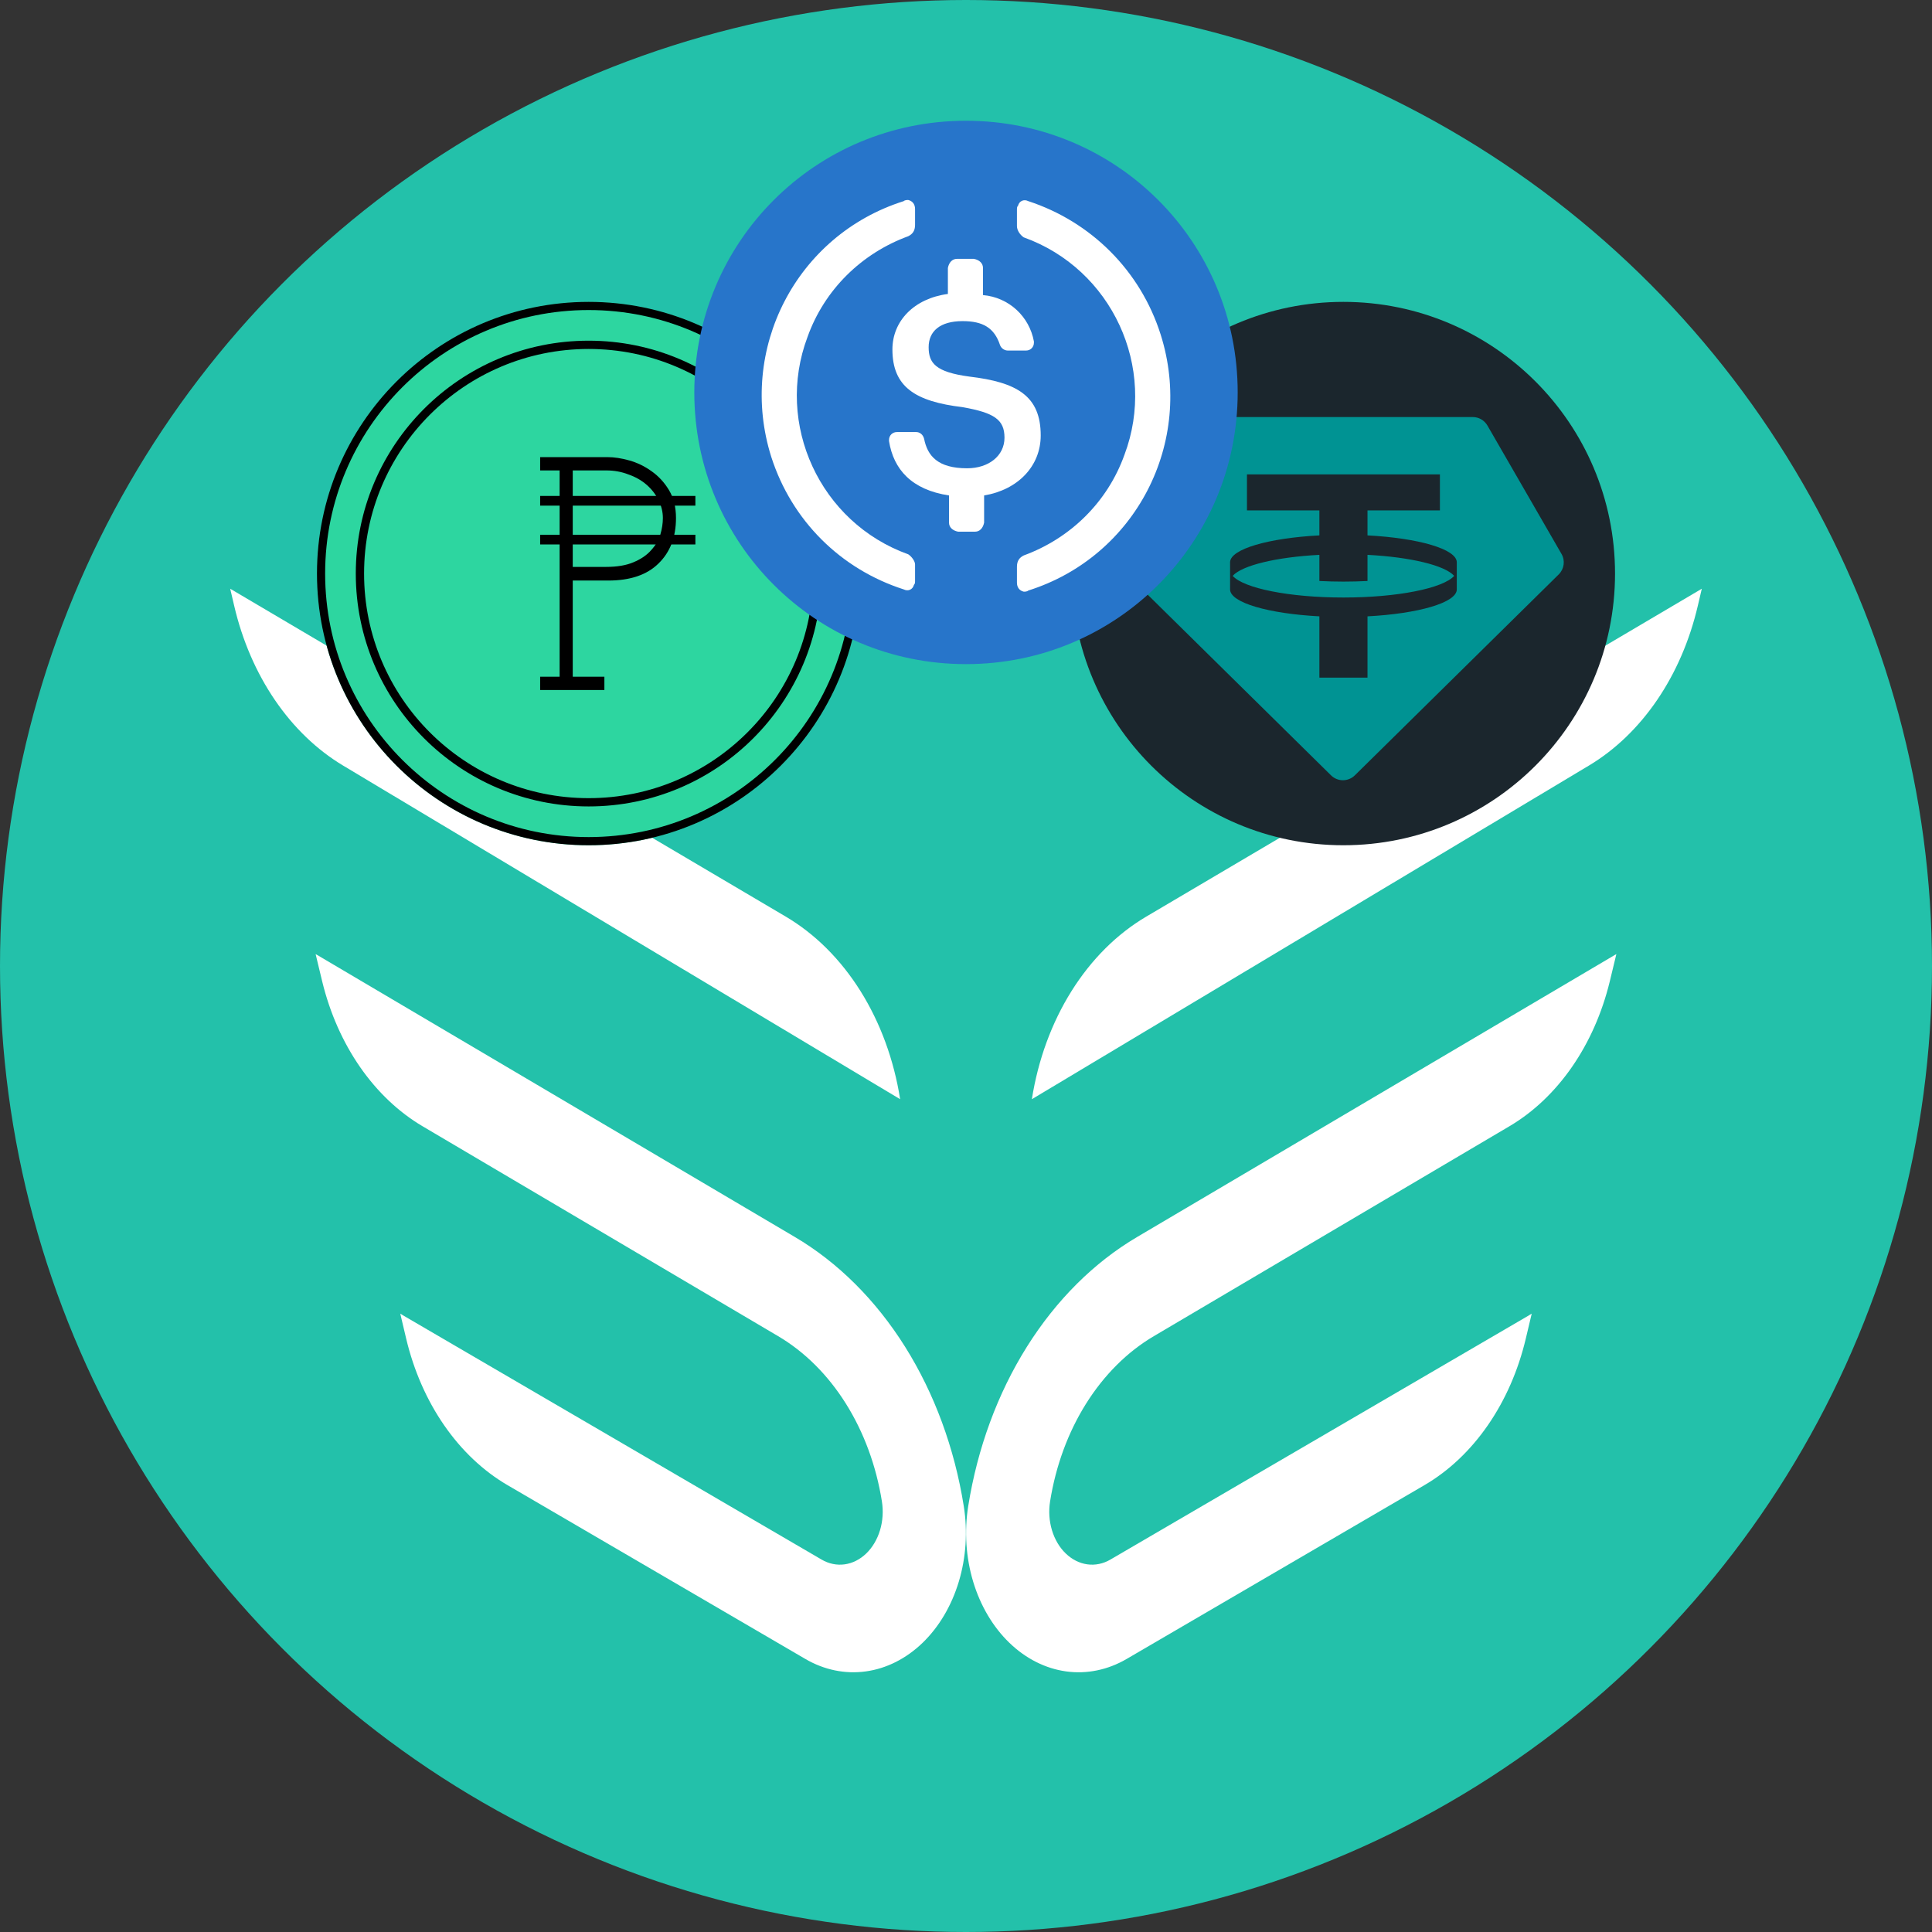 <svg width="128" height="128" viewBox="0 0 128 128" fill="none" xmlns="http://www.w3.org/2000/svg">
<rect x="0" y="0" width="128" height="128" fill="#333333" stroke="none"/>
<circle cx="64" cy="64" r="64" fill="#23C1AA"/>
<path d="M59.636 72.825L22.729 50.72C20.993 49.68 19.454 48.2 18.211 46.376C16.968 44.552 16.05 42.425 15.515 40.133L15.25 39L15.277 39.02L52.066 60.732C54.003 61.876 55.697 63.565 57.012 65.665C58.327 67.765 59.225 70.217 59.636 72.825L59.636 72.825Z" fill="white"/>
<path d="M53.358 109.911L33.629 98.397C32.017 97.457 30.585 96.104 29.427 94.429C28.268 92.754 27.41 90.794 26.908 88.678C26.78 88.137 26.65 87.589 26.519 87.034L26.656 87.112V87.119L54.438 103.329C54.912 103.605 55.439 103.714 55.961 103.642C56.482 103.57 56.977 103.321 57.391 102.922C57.804 102.523 58.12 101.989 58.304 101.381C58.487 100.773 58.53 100.114 58.429 99.477C58.053 97.116 57.235 94.895 56.042 92.994C54.849 91.092 53.313 89.562 51.557 88.526L27.997 74.618C26.412 73.682 25.002 72.346 23.857 70.697C22.713 69.047 21.859 67.121 21.351 65.04C21.186 64.365 21.034 63.736 20.911 63.213L21.016 63.271L52.662 81.954C55.521 83.641 58.022 86.132 59.965 89.228C61.907 92.324 63.239 95.939 63.852 99.784C64.119 101.458 64.005 103.191 63.523 104.79C63.041 106.39 62.21 107.792 61.123 108.842C60.035 109.891 58.733 110.547 57.362 110.735C55.992 110.924 54.605 110.639 53.358 109.911Z" fill="white"/>
<path d="M68.364 72.825L105.271 50.72C107.007 49.68 108.546 48.2 109.789 46.376C111.032 44.552 111.95 42.425 112.485 40.133C112.577 39.743 112.665 39.366 112.75 39L112.724 39.02L75.935 60.732C73.997 61.876 72.303 63.565 70.988 65.665C69.673 67.765 68.775 70.217 68.364 72.825V72.825Z" fill="white"/>
<path d="M74.641 109.911L94.369 98.397C95.981 97.457 97.414 96.104 98.572 94.429C99.731 92.754 100.589 90.794 101.09 88.678C101.218 88.137 101.348 87.589 101.48 87.034L101.343 87.112V87.119L73.561 103.329C73.087 103.605 72.559 103.714 72.038 103.642C71.517 103.57 71.022 103.321 70.608 102.922C70.194 102.523 69.878 101.989 69.695 101.381C69.512 100.773 69.468 100.114 69.57 99.477C69.946 97.115 70.763 94.895 71.956 92.994C73.15 91.092 74.685 89.562 76.442 88.525L100.001 74.618C101.587 73.682 102.997 72.346 104.141 70.697C105.286 69.047 106.139 67.12 106.647 65.04C106.812 64.365 106.964 63.736 107.088 63.213L106.983 63.271L75.337 81.954C72.477 83.641 69.977 86.132 68.034 89.228C66.091 92.324 64.76 95.939 64.147 99.784C63.88 101.458 63.994 103.191 64.475 104.791C64.957 106.39 65.788 107.792 66.876 108.842C67.963 109.891 69.265 110.547 70.636 110.736C72.007 110.924 73.393 110.639 74.641 109.911Z" fill="white"/>
<path d="M39 56C48.941 56 57 47.941 57 38C57 28.059 48.941 20 39 20C29.059 20 21 28.059 21 38C21 47.941 29.059 56 39 56Z" fill="#2DD6A0"/>
<path fill-rule="evenodd" clip-rule="evenodd" d="M39 55.459C48.643 55.459 56.459 47.642 56.459 38C56.459 28.358 48.643 20.541 39 20.541C29.357 20.541 21.541 28.358 21.541 38C21.541 47.642 29.357 55.459 39 55.459ZM57 38C57 47.941 48.941 56 39 56C29.059 56 21 47.941 21 38C21 28.059 29.059 20 39 20C48.941 20 57 28.059 57 38Z" fill="black"/>
<path fill-rule="evenodd" clip-rule="evenodd" d="M39 23.12C30.782 23.12 24.121 29.782 24.121 38C24.121 46.218 30.782 52.88 39 52.88C47.218 52.88 53.88 46.218 53.88 38C53.88 29.782 47.218 23.12 39 23.12ZM23.572 38C23.572 29.479 30.479 22.571 39 22.571C47.521 22.571 54.429 29.479 54.429 38C54.429 46.521 47.521 53.428 39 53.428C30.479 53.428 23.572 46.521 23.572 38Z" fill="black"/>
<path d="M35.786 44.833H37.077V31.167H35.786V30.286H40.254C40.691 30.286 41.172 30.359 41.694 30.506C42.216 30.653 42.703 30.888 43.155 31.211C43.621 31.535 44.009 31.953 44.32 32.468C44.63 32.982 44.786 33.599 44.786 34.319C44.786 35.583 44.397 36.589 43.621 37.339C42.858 38.088 41.75 38.463 40.296 38.463H37.946V44.833H40.042V45.714H35.786V44.833ZM37.946 37.559H40.148C40.882 37.559 41.489 37.456 41.969 37.251C42.463 37.045 42.852 36.78 43.134 36.457C43.43 36.134 43.635 35.789 43.748 35.421C43.861 35.039 43.917 34.672 43.917 34.319C43.917 33.908 43.819 33.511 43.621 33.129C43.437 32.747 43.176 32.409 42.837 32.115C42.498 31.821 42.096 31.593 41.63 31.432C41.179 31.256 40.691 31.167 40.169 31.167H37.946V37.559Z" fill="black"/>
<path d="M35.786 32.857H46.071V33.5H35.786V32.857Z" fill="black"/>
<path d="M35.786 35.429H46.071V36.071H35.786V35.429Z" fill="black"/>
<path d="M89 56C98.941 56 107 47.941 107 38C107 28.059 98.941 20 89 20C79.059 20 71 28.059 71 38C71 47.941 79.059 56 89 56Z" fill="#1B262D"/>
<path fill-rule="evenodd" clip-rule="evenodd" d="M80.728 27.631H97.573C97.975 27.631 98.346 27.846 98.546 28.193L103.454 36.7C103.708 37.141 103.633 37.698 103.27 38.056L89.762 51.368C89.324 51.8 88.62 51.8 88.183 51.368L74.693 38.074C74.322 37.708 74.252 37.135 74.525 36.691L79.771 28.166C79.975 27.834 80.338 27.631 80.728 27.631ZM95.398 31.43V33.816H90.6V35.471C93.969 35.648 96.498 36.375 96.516 37.245L96.516 39.06C96.498 39.931 93.969 40.657 90.6 40.834V44.895H87.413V40.834C84.043 40.657 81.515 39.931 81.496 39.06L81.496 37.245C81.515 36.375 84.043 35.648 87.413 35.471V33.816H82.615V31.43H95.398ZM89.006 39.587C92.603 39.587 95.609 38.973 96.344 38.153C95.721 37.457 93.464 36.91 90.6 36.76V38.492C90.086 38.519 89.553 38.533 89.006 38.533C88.46 38.533 87.927 38.519 87.413 38.492V36.76C84.549 36.91 82.292 37.457 81.668 38.153C82.404 38.973 85.41 39.587 89.006 39.587Z" fill="#009393"/>
<path d="M64 44C73.975 44 82 35.975 82 26C82 16.025 73.975 8 64 8C54.025 8 46 16.025 46 26C46 35.975 54.025 44 64 44Z" fill="#2775CA"/>
<path d="M68.95 28.85C68.95 26.225 67.375 25.325 64.225 24.95C61.975 24.65 61.525 24.05 61.525 23C61.525 21.95 62.275 21.275 63.775 21.275C65.125 21.275 65.875 21.725 66.25 22.85C66.325 23.075 66.55 23.225 66.775 23.225H67.975C68.275 23.225 68.5 23 68.5 22.7V22.625C68.2 20.975 66.85 19.7 65.125 19.55V17.75C65.125 17.45 64.9 17.225 64.525 17.15H63.4C63.1 17.15 62.875 17.375 62.8 17.75V19.475C60.55 19.775 59.125 21.275 59.125 23.15C59.125 25.625 60.625 26.6 63.775 26.975C65.875 27.35 66.55 27.8 66.55 29C66.55 30.2 65.5 31.025 64.075 31.025C62.125 31.025 61.45 30.2 61.225 29.075C61.15 28.775 60.925 28.625 60.7 28.625H59.425C59.125 28.625 58.9 28.85 58.9 29.15V29.225C59.2 31.1 60.4 32.45 62.875 32.825V34.625C62.875 34.925 63.1 35.15 63.475 35.225H64.6C64.9 35.225 65.125 35 65.2 34.625V32.825C67.45 32.45 68.95 30.875 68.95 28.85Z" fill="white"/>
<path d="M60.175 36.725C54.325 34.625 51.325 28.1 53.5 22.325C54.625 19.175 57.1 16.775 60.175 15.65C60.475 15.5 60.625 15.275 60.625 14.9V13.85C60.625 13.55 60.475 13.325 60.175 13.25C60.1 13.25 59.95 13.25 59.875 13.325C52.75 15.575 48.85 23.15 51.1 30.275C52.45 34.475 55.675 37.7 59.875 39.05C60.175 39.2 60.475 39.05 60.55 38.75C60.625 38.675 60.625 38.6 60.625 38.45V37.4C60.625 37.175 60.4 36.875 60.175 36.725ZM68.125 13.325C67.825 13.175 67.525 13.325 67.45 13.625C67.375 13.7 67.375 13.775 67.375 13.925V14.975C67.375 15.275 67.6 15.575 67.825 15.725C73.675 17.825 76.675 24.35 74.5 30.125C73.375 33.275 70.9 35.675 67.825 36.8C67.525 36.95 67.375 37.175 67.375 37.55V38.6C67.375 38.9 67.525 39.125 67.825 39.2C67.9 39.2 68.05 39.2 68.125 39.125C75.25 36.875 79.15 29.3 76.9 22.175C75.55 17.9 72.25 14.675 68.125 13.325Z" fill="white"/>
</svg>
